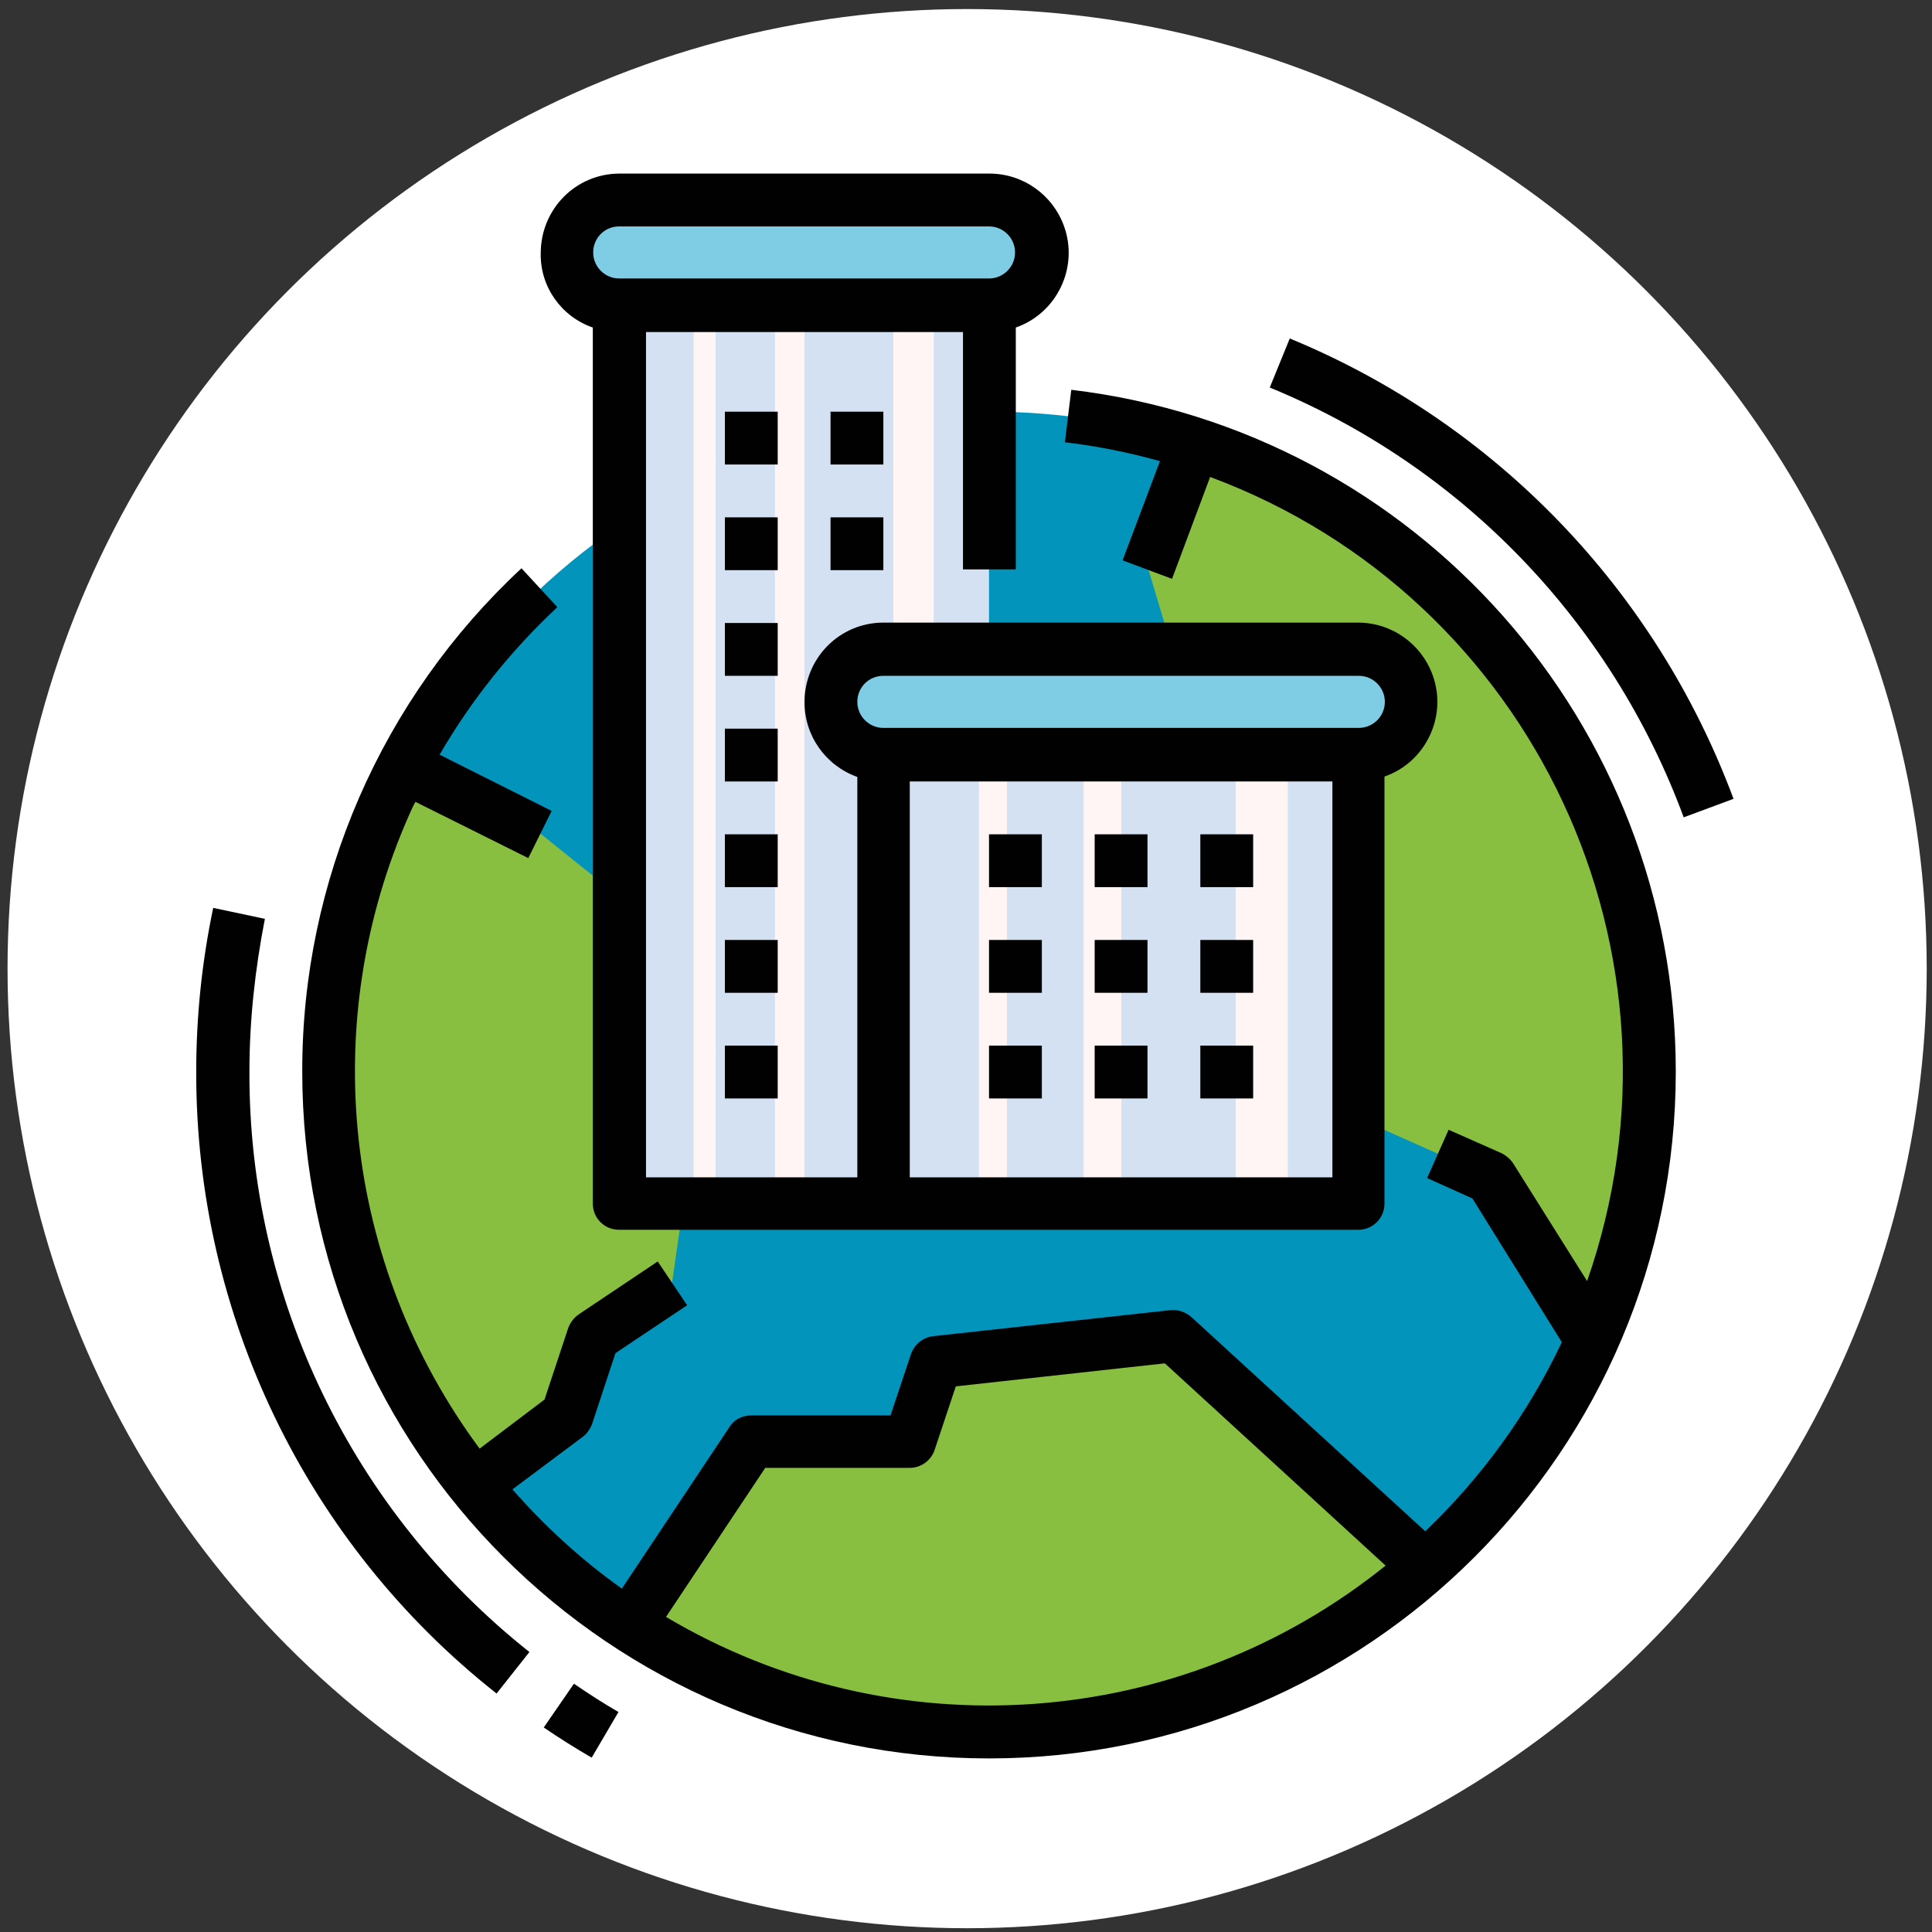 <?xml version="1.0" encoding="utf-8"?>
<!-- Generator: Adobe Illustrator 19.0.0, SVG Export Plug-In . SVG Version: 6.00 Build 0)  -->
<svg version="1.1" id="Layer_1" xmlns="http://www.w3.org/2000/svg" xmlns:xlink="http://www.w3.org/1999/xlink" x="0px" y="0px"
	 viewBox="-99 1 512 512" style="enable-background:new -99 1 512 512;" xml:space="preserve">
<rect x="-99" y="1" width="512" height="512" fill="#333333" stroke="none"/>
<style type="text/css">
	.st0{fill:#FFFFFF;}
	.st1{fill:#010101;}
	.st2{fill:#0294BB;}
	.st3{fill:#88BF40;}
	.st4{fill:url(#XMLID_24_);}
	.st5{fill:url(#XMLID_25_);}
	.st6{fill:#7FCCE5;}
</style>
<circle id="XMLID_22_" class="st0" cx="157.3" cy="257.7" r="254.3"/>
<path id="XMLID_2_" class="st1" d="M45.1,458.8c4.1,2.8,8.4,5.5,12.7,8l7.1-12.1c-4-2.3-8-4.9-11.8-7.5L45.1,458.8z"/>
<g>
	<path id="XMLID_35_" class="st2" d="M338.1,285c-0.1,96.5-78.4,174.7-174.9,174.6c-96.5-0.1-174.7-78.4-174.6-174.9
		c0.1-96.5,78.4-174.7,174.9-174.6c18.4,0,36.7,2.9,54.1,8.6C289.6,142,338.4,209.3,338.1,285z"/>
	<g id="XMLID_70_">
		<path id="XMLID_34_" class="st3" d="M86.1,292.1L79.1,341l-20.9,14l-6.9,20.9l-24.6,18.5c-43.5-54.2-50.7-128.9-18.6-190.5
			l36.1,18l34.9,28L86.1,292.1z"/>
		<path id="XMLID_33_" class="st3" d="M278.9,416.2c-59,52-145.4,58.3-211.2,15.5l32.5-48.7h42l6.9-20.9L212,355L278.9,416.2z"/>
		<path id="XMLID_32_" class="st3" d="M338.1,285c0,24.5-5.1,48.7-15,71.1l-27-43.1l-62.9-28l-6.9-62.9l-20.9-70l12.5-33.4
			C289.4,142.2,338.1,209.3,338.1,285z"/>
	</g>
	
		<linearGradient id="XMLID_24_" gradientUnits="userSpaceOnUse" x1="65.128" y1="321.948" x2="163.128" y2="321.948" gradientTransform="matrix(1 0 0 -1 0 516)">
		<stop  offset="0" style="stop-color:#D4E1F3"/>
		<stop  offset="0.172" style="stop-color:#D4E1F3"/>
		<stop  offset="0.2" style="stop-color:#D4E1F3"/>
		<stop  offset="0.2" style="stop-color:#DAE4F4"/>
		<stop  offset="0.201" style="stop-color:#EBEAF3"/>
		<stop  offset="0.201" style="stop-color:#F6F1F4"/>
		<stop  offset="0.202" style="stop-color:#FEF4F4"/>
		<stop  offset="0.205" style="stop-color:#FEF5F4"/>
		<stop  offset="0.252" style="stop-color:#FEF5F4"/>
		<stop  offset="0.26" style="stop-color:#FEF5F4"/>
		<stop  offset="0.26" style="stop-color:#D4E1F3"/>
		<stop  offset="0.397" style="stop-color:#D4E1F3"/>
		<stop  offset="0.42" style="stop-color:#D4E1F3"/>
		<stop  offset="0.42" style="stop-color:#DAE4F4"/>
		<stop  offset="0.421" style="stop-color:#EBEAF3"/>
		<stop  offset="0.421" style="stop-color:#F6F1F4"/>
		<stop  offset="0.422" style="stop-color:#FEF4F4"/>
		<stop  offset="0.425" style="stop-color:#FEF5F4"/>
		<stop  offset="0.489" style="stop-color:#FEF5F4"/>
		<stop  offset="0.5" style="stop-color:#FEF5F4"/>
		<stop  offset="0.5" style="stop-color:#F8F1F4"/>
		<stop  offset="0.5" style="stop-color:#E8EBF3"/>
		<stop  offset="0.5" style="stop-color:#DDE5F4"/>
		<stop  offset="0.5" style="stop-color:#D6E2F3"/>
		<stop  offset="0.501" style="stop-color:#D4E1F3"/>
		<stop  offset="0.706" style="stop-color:#D4E1F3"/>
		<stop  offset="0.74" style="stop-color:#D4E1F3"/>
		<stop  offset="0.741" style="stop-color:#FEF5F4"/>
		<stop  offset="0.835" style="stop-color:#FEF5F4"/>
		<stop  offset="0.85" style="stop-color:#FEF5F4"/>
		<stop  offset="0.851" style="stop-color:#D4E1F3"/>
	</linearGradient>
	<path id="XMLID_31_" class="st4" d="M65.1,68.1h98v252h-98C65.1,320.1,65.1,68.1,65.1,68.1z"/>
	
		<linearGradient id="XMLID_25_" gradientUnits="userSpaceOnUse" x1="135.128" y1="262.526" x2="261.128" y2="262.526" gradientTransform="matrix(1 0 0 -1 0 516)">
		<stop  offset="0" style="stop-color:#D4E1F3"/>
		<stop  offset="0.172" style="stop-color:#D4E1F3"/>
		<stop  offset="0.2" style="stop-color:#D4E1F3"/>
		<stop  offset="0.2" style="stop-color:#DAE4F4"/>
		<stop  offset="0.201" style="stop-color:#EBEAF3"/>
		<stop  offset="0.201" style="stop-color:#F6F1F4"/>
		<stop  offset="0.202" style="stop-color:#FEF4F4"/>
		<stop  offset="0.205" style="stop-color:#FEF5F4"/>
		<stop  offset="0.252" style="stop-color:#FEF5F4"/>
		<stop  offset="0.26" style="stop-color:#FEF5F4"/>
		<stop  offset="0.26" style="stop-color:#D4E1F3"/>
		<stop  offset="0.397" style="stop-color:#D4E1F3"/>
		<stop  offset="0.42" style="stop-color:#D4E1F3"/>
		<stop  offset="0.42" style="stop-color:#DAE4F4"/>
		<stop  offset="0.421" style="stop-color:#EBEAF3"/>
		<stop  offset="0.421" style="stop-color:#F6F1F4"/>
		<stop  offset="0.422" style="stop-color:#FEF4F4"/>
		<stop  offset="0.425" style="stop-color:#FEF5F4"/>
		<stop  offset="0.489" style="stop-color:#FEF5F4"/>
		<stop  offset="0.5" style="stop-color:#FEF5F4"/>
		<stop  offset="0.5" style="stop-color:#F8F1F4"/>
		<stop  offset="0.5" style="stop-color:#E8EBF3"/>
		<stop  offset="0.5" style="stop-color:#DDE5F4"/>
		<stop  offset="0.5" style="stop-color:#D6E2F3"/>
		<stop  offset="0.501" style="stop-color:#D4E1F3"/>
		<stop  offset="0.706" style="stop-color:#D4E1F3"/>
		<stop  offset="0.74" style="stop-color:#D4E1F3"/>
		<stop  offset="0.741" style="stop-color:#FEF5F4"/>
		<stop  offset="0.835" style="stop-color:#FEF5F4"/>
		<stop  offset="0.85" style="stop-color:#FEF5F4"/>
		<stop  offset="0.851" style="stop-color:#D4E1F3"/>
	</linearGradient>
	<path id="XMLID_30_" class="st5" d="M135.1,187h126v132.9h-126V187z"/>
	<path id="XMLID_29_" class="st6" d="M65.1,54.1h98c7.8,0,14,6.2,14,14l0,0c0,7.8-6.2,14-14,14h-98c-7.8,0-14-6.2-14-14l0,0
		C51.1,60.3,57.4,54.1,65.1,54.1z"/>
	<path id="XMLID_28_" class="st6" d="M135.1,173h126c7.8,0,14,6.2,14,14l0,0c0,7.8-6.2,14-14,14h-126c-7.8,0-14-6.2-14-14l0,0
		C121.1,179.2,127.3,173,135.1,173z"/>
	<path id="XMLID_63_" class="st1" d="M184.9,104.3l-1.7,13.9c8.5,1,16.9,2.7,25.2,5l-9.9,26.3l13.1,4.9l10.1-27
		c85.8,31.9,130.1,126.7,99.9,213.1L302,309.3c-0.7-1.1-1.9-2.1-3.1-2.7l-14-6.2l-5.7,12.8l12,5.4l23.7,38.1
		c-8.9,18.8-21.2,35.8-36.2,50.1l-62-56.8c-1.5-1.3-3.5-2-5.5-1.8l-62.9,6.9c-2.7,0.3-5,2.2-5.9,4.8l-5.4,16.2h-36.9
		c-2.4,0-4.6,1.1-5.8,3.1l-28.5,42.8c-10.7-7.6-20.4-16.5-29-26.3l18.6-13.9c1.1-0.8,2-2.1,2.5-3.4l6.2-18.8l19-12.7l-7.8-11.6
		l-20.9,14c-1.2,0.8-2.3,2.2-2.8,3.6l-6.3,19l-17.2,13C-8,336.1-15,272,9.5,216.8c0.5-1.1,1-2.3,1.6-3.3L41,228.4l6.2-12.5L17.5,201
		c8.4-14.5,19-27.7,31.2-39.1l-9.5-10.3C2.2,186-19,234.4-18.9,285c0,100.4,81.6,182,182,182s182-81.6,182-182
		C345.1,192.9,276.3,115.2,184.9,104.3L184.9,104.3z M77.5,429.5l26.3-39.5h38.3c3,0,5.7-2,6.6-4.8l5.6-16.8l55.4-6.1l58.5,53.6
		C213.7,459.8,137.6,465.2,77.5,429.5L77.5,429.5z"/>
	<path id="XMLID_58_" class="st1" d="M58.1,87.8v232.2c0,3.8,3.1,6.9,6.9,6.9h196c3.8,0,6.9-3.1,6.9-6.9V206.8
		c10.9-3.8,16.7-15.9,12.8-26.8c-3-8.4-10.9-14-19.8-14H135.1c-11.6,0-20.9,9.4-20.9,21.1c0,8.9,5.6,16.8,14,19.8V313h-56V89h84
		v62.9h14V87.8c10.9-3.8,16.7-15.9,12.8-26.8c-3-8.4-10.9-14-19.8-14h-98c-11.6,0-20.9,9.4-20.9,21.1C44.1,76.9,49.7,84.9,58.1,87.8
		z M135.1,180.1h126c3.8,0,6.9,3.1,6.9,6.9s-3.1,6.9-6.9,6.9h-126c-3.8,0-6.9-3.1-6.9-6.9S131.2,180.1,135.1,180.1z M142.1,208.1
		h112V313h-112V208.1z M65.1,61h98c3.8,0,6.9,3.1,6.9,6.9s-3.1,6.9-6.9,6.9h-98c-3.8,0-6.9-3.1-6.9-6.9S61.2,61,65.1,61z"/>
	<path id="XMLID_21_" class="st1" d="M93.1,110.1h14v14h-14V110.1z"/>
	<path id="XMLID_20_" class="st1" d="M121.1,110.1h14v14h-14V110.1z"/>
	<path id="XMLID_19_" class="st1" d="M93.1,138.1h14v14h-14V138.1z"/>
	<path id="XMLID_18_" class="st1" d="M121.1,138.1h14v14h-14V138.1z"/>
	<path id="XMLID_17_" class="st1" d="M93.1,166.1h14v14h-14V166.1z"/>
	<path id="XMLID_16_" class="st1" d="M191.1,222.1h14v14h-14V222.1z"/>
	<path id="XMLID_15_" class="st1" d="M219.1,222.1h14v14h-14V222.1z"/>
	<path id="XMLID_14_" class="st1" d="M191.1,250.1h14v14h-14V250.1z"/>
	<path id="XMLID_13_" class="st1" d="M219.1,250.1h14v14h-14V250.1z"/>
	<path id="XMLID_12_" class="st1" d="M191.1,278.1h14v14h-14V278.1z"/>
	<path id="XMLID_11_" class="st1" d="M163.1,222.1h14v14h-14V222.1z"/>
	<path id="XMLID_10_" class="st1" d="M163.1,250.1h14v14h-14V250.1z"/>
	<path id="XMLID_9_" class="st1" d="M163.1,278.1h14v14h-14V278.1z"/>
	<path id="XMLID_8_" class="st1" d="M219.1,278.1h14v14h-14V278.1z"/>
	<path id="XMLID_7_" class="st1" d="M93.1,194.1h14v14h-14V194.1z"/>
	<path id="XMLID_6_" class="st1" d="M93.1,222.1h14v14h-14V222.1z"/>
	<path id="XMLID_5_" class="st1" d="M93.1,250.1h14v14h-14V250.1z"/>
	<path id="XMLID_4_" class="st1" d="M93.1,278.1h14v14h-14V278.1z"/>
	<path id="XMLID_3_" class="st1" d="M-32.9,285c0-13.6,1.5-27.2,4.1-40.5l-13.7-2.9c-3,14.3-4.5,28.8-4.5,43.5
		c-0.1,64.2,29.2,125,79.6,164.7l8.7-11C-5.6,401.6-33.1,344.9-32.9,285z"/>
	<path id="XMLID_1_" class="st1" d="M242.8,90.7l-5.3,13c50.9,20.9,90.6,62.2,109.7,113.9l13.2-4.9
		C339.8,157.3,297.2,113.1,242.8,90.7z"/>
</g>
</svg>
